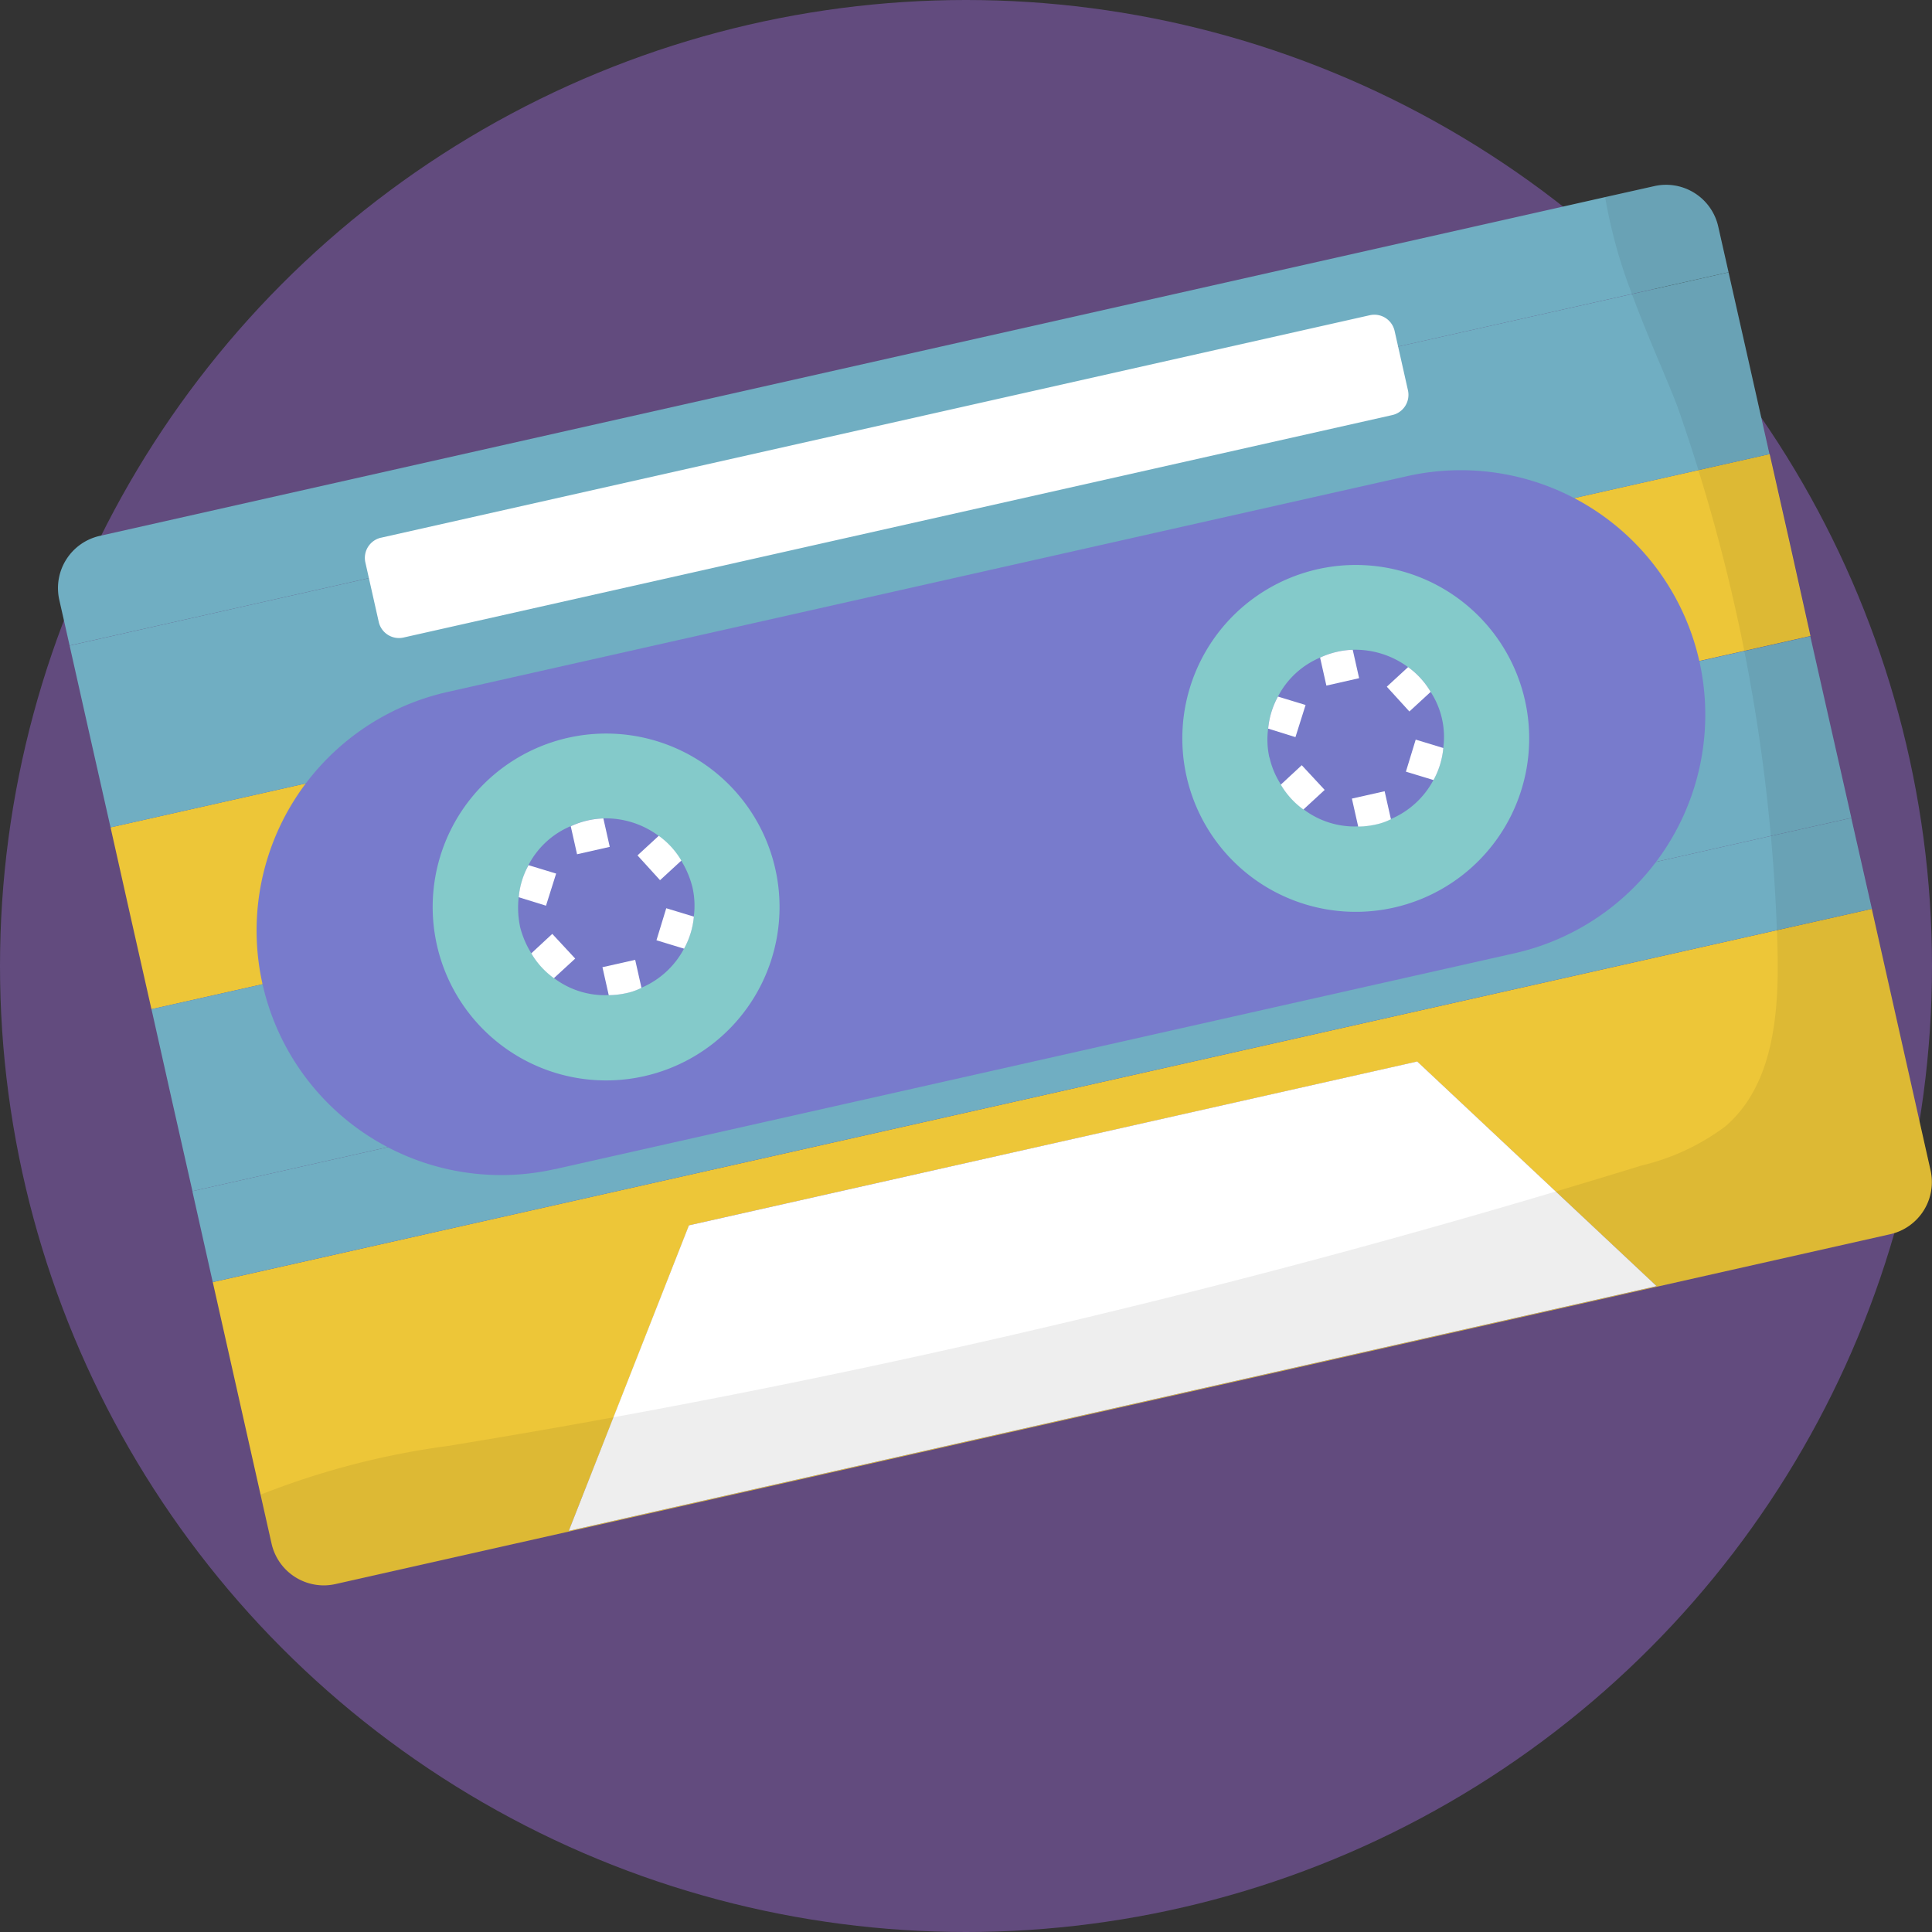 <svg xmlns="http://www.w3.org/2000/svg" xmlns:xlink="http://www.w3.org/1999/xlink" width="69" height="69" viewBox="0 0 69 69">
  <rect x="0" y="0" width="69" height="69" fill="#333333" stroke="none"/>
  <defs>
    <clipPath id="clip-path">
      <rect id="Rectángulo_396455" data-name="Rectángulo 396455" width="66.93" height="50.02" fill="none"/>
    </clipPath>
    <clipPath id="clip-path-3">
      <rect id="Rectángulo_396453" data-name="Rectángulo 396453" width="59.694" height="50.02" fill="none"/>
    </clipPath>
  </defs>
  <g id="Grupo_1101663" data-name="Grupo 1101663" transform="translate(-196 -3911)">
    <circle id="Elipse_5842" data-name="Elipse 5842" cx="34.5" cy="34.5" r="34.5" transform="translate(196 3911)" fill="#624b7e"/>
    <g id="Grupo_1101661" data-name="Grupo 1101661" transform="translate(198.07 3917.6)">
      <g id="Grupo_1101660" data-name="Grupo 1101660" clip-path="url(#clip-path)">
        <path id="Trazado_634636" data-name="Trazado 634636" d="M66.4,35.642l-2.362.531-1.6.359-6.231,1.4-2.962.669-6.16,1.383-2.967.669-14.677,3.3-2.961.664v.005L20.314,46.01l-2.967.669-6.231,1.4-3.966.891-.733-3.248-.728-3.247,6.977-1.57,45.3-10.191,4.436-1,2.54-.571.733,3.247Z" transform="translate(-3.811 -19.527)" fill="#edc638"/>
        <g id="Grupo_1101659" data-name="Grupo 1101659">
          <g id="Grupo_1101658" data-name="Grupo 1101658" clip-path="url(#clip-path)">
            <path id="Trazado_634637" data-name="Trazado 634637" d="M59.664,3.124,56.211,3.9,47.868,5.776,11.105,14.048.416,16.455.047,14.822A1.911,1.911,0,0,1,1.488,12.54L55.256.44,57.018.046a1.909,1.909,0,0,1,2.277,1.446Z" transform="translate(0 0)" fill="#70aec2"/>
            <path id="Trazado_634638" data-name="Trazado 634638" d="M61.97,15.963l-2.54.571-4.436,1L9.7,27.723l-6.977,1.57-.733-3.248L1.261,22.8,11.95,20.391l36.762-8.272,8.343-1.874,3.453-.777.733,3.248Z" transform="translate(-0.845 -6.343)" fill="#70aec2"/>
            <path id="Trazado_634639" data-name="Trazado 634639" d="M78.1,87.688,76,78.345l-3.394.763L16.75,91.675l1.707,7.592.394,1.751a1.911,1.911,0,0,0,2.283,1.441L76.658,89.965A1.908,1.908,0,0,0,78.1,87.688M29.467,100.558l1.6-4.054,2.693-6.855L59.765,83.8l4.948,4.643,3.6,3.378Z" transform="translate(-11.221 -52.486)" fill="#edc638"/>
            <path id="Trazado_634640" data-name="Trazado 634640" d="M74.526,71.753l-3.394.762L15.272,85.083l-.728-3.247,6.971-1.57,45.3-10.191,4.1-.925,2.875-.644Z" transform="translate(-9.744 -45.894)" fill="#70aec2"/>
            <path id="Trazado_634641" data-name="Trazado 634641" d="M70.826,55.322l-2.875.644-4.1.925-45.3,10.191-6.971,1.57L10.845,65.4l-.728-3.248,3.966-.89,6.231-1.4,2.967-.669,6.16-1.382v-.005l2.961-.664,14.677-3.3,2.967-.669,6.16-1.382,2.961-.669,6.231-1.4,1.6-.359,2.362-.531.733,3.247Z" transform="translate(-6.777 -32.711)" fill="#70aec2"/>
            <path id="Trazado_634642" data-name="Trazado 634642" d="M85.574,94.859l-26.011,5.852-4.291,10.912,38.852-8.741Z" transform="translate(-37.029 -63.549)" fill="#fff"/>
            <path id="Trazado_634643" data-name="Trazado 634643" d="M33.787,22.022,69.1,14.076a.74.74,0,0,1,.885.56l.477,2.121a.741.741,0,0,1-.56.885L34.589,25.587a.74.74,0,0,1-.885-.56l-.477-2.121a.74.74,0,0,1,.56-.885" transform="translate(-22.248 -9.418)" fill="#fff"/>
            <path id="Trazado_634644" data-name="Trazado 634644" d="M32.132,55.844l34.275-7.712a8.733,8.733,0,0,0-3.834-17.04L28.3,38.8a8.733,8.733,0,1,0,3.834,17.04" transform="translate(-14.39 -20.686)" fill="#787bcc"/>
            <path id="Trazado_634645" data-name="Trazado 634645" d="M121.8,48.686a6.194,6.194,0,1,1,7.4,4.684,6.194,6.194,0,0,1-7.4-4.684" transform="translate(-81.493 -27.555)" fill="#84caca"/>
            <path id="Trazado_634646" data-name="Trazado 634646" d="M130.942,54.176a2.96,2.96,0,0,1-.046-1.042,2.921,2.921,0,0,1,.35-1.144,3.014,3.014,0,0,1,1.508-1.392,3.047,3.047,0,0,1,.576-.2,2.9,2.9,0,0,1,.589-.079,3.177,3.177,0,0,1,1.975.621,2.928,2.928,0,0,1,.806.885,2.954,2.954,0,0,1,.451,2,2.928,2.928,0,0,1-.35,1.144,3.087,3.087,0,0,1-1.521,1.395,2.225,2.225,0,0,1-.564.194,3.055,3.055,0,0,1-.6.069,3.014,3.014,0,0,1-1.959-.612,2.923,2.923,0,0,1-.806-.885,2.958,2.958,0,0,1-.405-.961" transform="translate(-87.675 -33.713)" fill="#7679c8"/>
            <path id="Trazado_634647" data-name="Trazado 634647" d="M140.235,66.878l-.225-1,1.169-.263.225,1a2.224,2.224,0,0,1-.564.194,3.056,3.056,0,0,1-.605.069" transform="translate(-93.798 -43.957)" fill="#fff"/>
            <path id="Trazado_634648" data-name="Trazado 634648" d="M145.855,61.177l.35-1.144.986.3a2.923,2.923,0,0,1-.35,1.144Z" transform="translate(-97.714 -40.218)" fill="#fff"/>
            <path id="Trazado_634649" data-name="Trazado 634649" d="M143.789,52.9l.76-.7a2.924,2.924,0,0,1,.806.885l-.76.7Z" transform="translate(-96.33 -34.975)" fill="#fff"/>
            <path id="Trazado_634650" data-name="Trazado 634650" d="M136.8,51.6l-.225-1a3,3,0,0,1,.576-.2,2.907,2.907,0,0,1,.59-.079l.228,1.014Z" transform="translate(-91.499 -33.714)" fill="#fff"/>
            <path id="Trazado_634651" data-name="Trazado 634651" d="M130.95,56.52a2.926,2.926,0,0,1,.35-1.144l.986.3-.362,1.148Z" transform="translate(-87.728 -37.098)" fill="#fff"/>
            <path id="Trazado_634652" data-name="Trazado 634652" d="M132.316,63.5l.748-.694.819.882-.76.7a2.926,2.926,0,0,1-.806-.885" transform="translate(-88.643 -42.077)" fill="#fff"/>
            <path id="Trazado_634653" data-name="Trazado 634653" d="M40.7,66.931a6.194,6.194,0,1,1,7.4,4.683,6.194,6.194,0,0,1-7.4-4.683" transform="translate(-27.166 -39.778)" fill="#84caca"/>
            <path id="Trazado_634654" data-name="Trazado 634654" d="M49.849,72.421a3.309,3.309,0,0,1,.3-2.187,3.014,3.014,0,0,1,1.508-1.392,3.058,3.058,0,0,1,.577-.2,2.928,2.928,0,0,1,.589-.079,3.178,3.178,0,0,1,1.975.622,3.309,3.309,0,0,1,1.211,1.846,2.962,2.962,0,0,1,.046,1.042,2.922,2.922,0,0,1-.35,1.144,3.086,3.086,0,0,1-1.521,1.395,2.206,2.206,0,0,1-.563.194,3.061,3.061,0,0,1-.605.069,3.015,3.015,0,0,1-1.959-.612,3.311,3.311,0,0,1-1.211-1.846" transform="translate(-33.347 -45.935)" fill="#7679c8"/>
            <path id="Trazado_634655" data-name="Trazado 634655" d="M59.141,85.123l-.225-1,1.169-.263.225,1a2.213,2.213,0,0,1-.563.194,3.035,3.035,0,0,1-.605.068" transform="translate(-39.47 -56.18)" fill="#fff"/>
            <path id="Trazado_634656" data-name="Trazado 634656" d="M64.762,79.423l.35-1.144.986.3a2.922,2.922,0,0,1-.35,1.144Z" transform="translate(-43.387 -52.442)" fill="#fff"/>
            <path id="Trazado_634657" data-name="Trazado 634657" d="M62.7,71.148l.76-.7a2.928,2.928,0,0,1,.806.885l-.761.7Z" transform="translate(-42.002 -47.198)" fill="#fff"/>
            <path id="Trazado_634658" data-name="Trazado 634658" d="M55.71,69.845l-.225-1a3.056,3.056,0,0,1,.576-.2,2.93,2.93,0,0,1,.589-.079l.228,1.015Z" transform="translate(-37.171 -45.936)" fill="#fff"/>
            <path id="Trazado_634659" data-name="Trazado 634659" d="M49.857,74.765a2.924,2.924,0,0,1,.35-1.145l.986.3-.362,1.147Z" transform="translate(-33.401 -49.321)" fill="#fff"/>
            <path id="Trazado_634660" data-name="Trazado 634660" d="M51.222,81.747l.748-.694.819.882-.761.7a2.93,2.93,0,0,1-.806-.885" transform="translate(-34.316 -54.3)" fill="#fff"/>
            <g id="Grupo_1101657" data-name="Grupo 1101657" transform="translate(7.236)" opacity="0.07">
              <g id="Grupo_1101656" data-name="Grupo 1101656">
                <g id="Grupo_1101655" data-name="Grupo 1101655" clip-path="url(#clip-path-3)">
                  <path id="Trazado_634661" data-name="Trazado 634661" d="M80.124,37.479,24.6,49.973a1.911,1.911,0,0,1-2.282-1.441l-.394-1.751a28.338,28.338,0,0,1,6.706-1.742c1.97-.324,3.94-.66,5.9-1.022a318,318,0,0,0,33.649-8.062c1.023-.307,2.046-.614,3.069-.931a8.094,8.094,0,0,0,2.993-1.4c1.72-1.481,1.913-4.042,1.859-6.313-.006-.231-.012-.457-.023-.689q-.061-1.687-.215-3.366a63.157,63.157,0,0,0-.948-6.609,63.4,63.4,0,0,0-1.64-6.456c-.221-.725-.459-1.44-.708-2.155C72.26,7.174,71.529,5.6,70.9,3.9A18.177,18.177,0,0,1,69.943.441L71.7.047a1.908,1.908,0,0,1,2.277,1.446l.369,1.632.733,3.248.728,3.247.733,3.248.728,3.247.733,3.248.728,3.248.733,3.248,2.1,9.343a1.908,1.908,0,0,1-1.446,2.277" transform="translate(-21.923 0)"/>
                </g>
              </g>
            </g>
          </g>
        </g>
      </g>
    </g>
  </g>
</svg>
